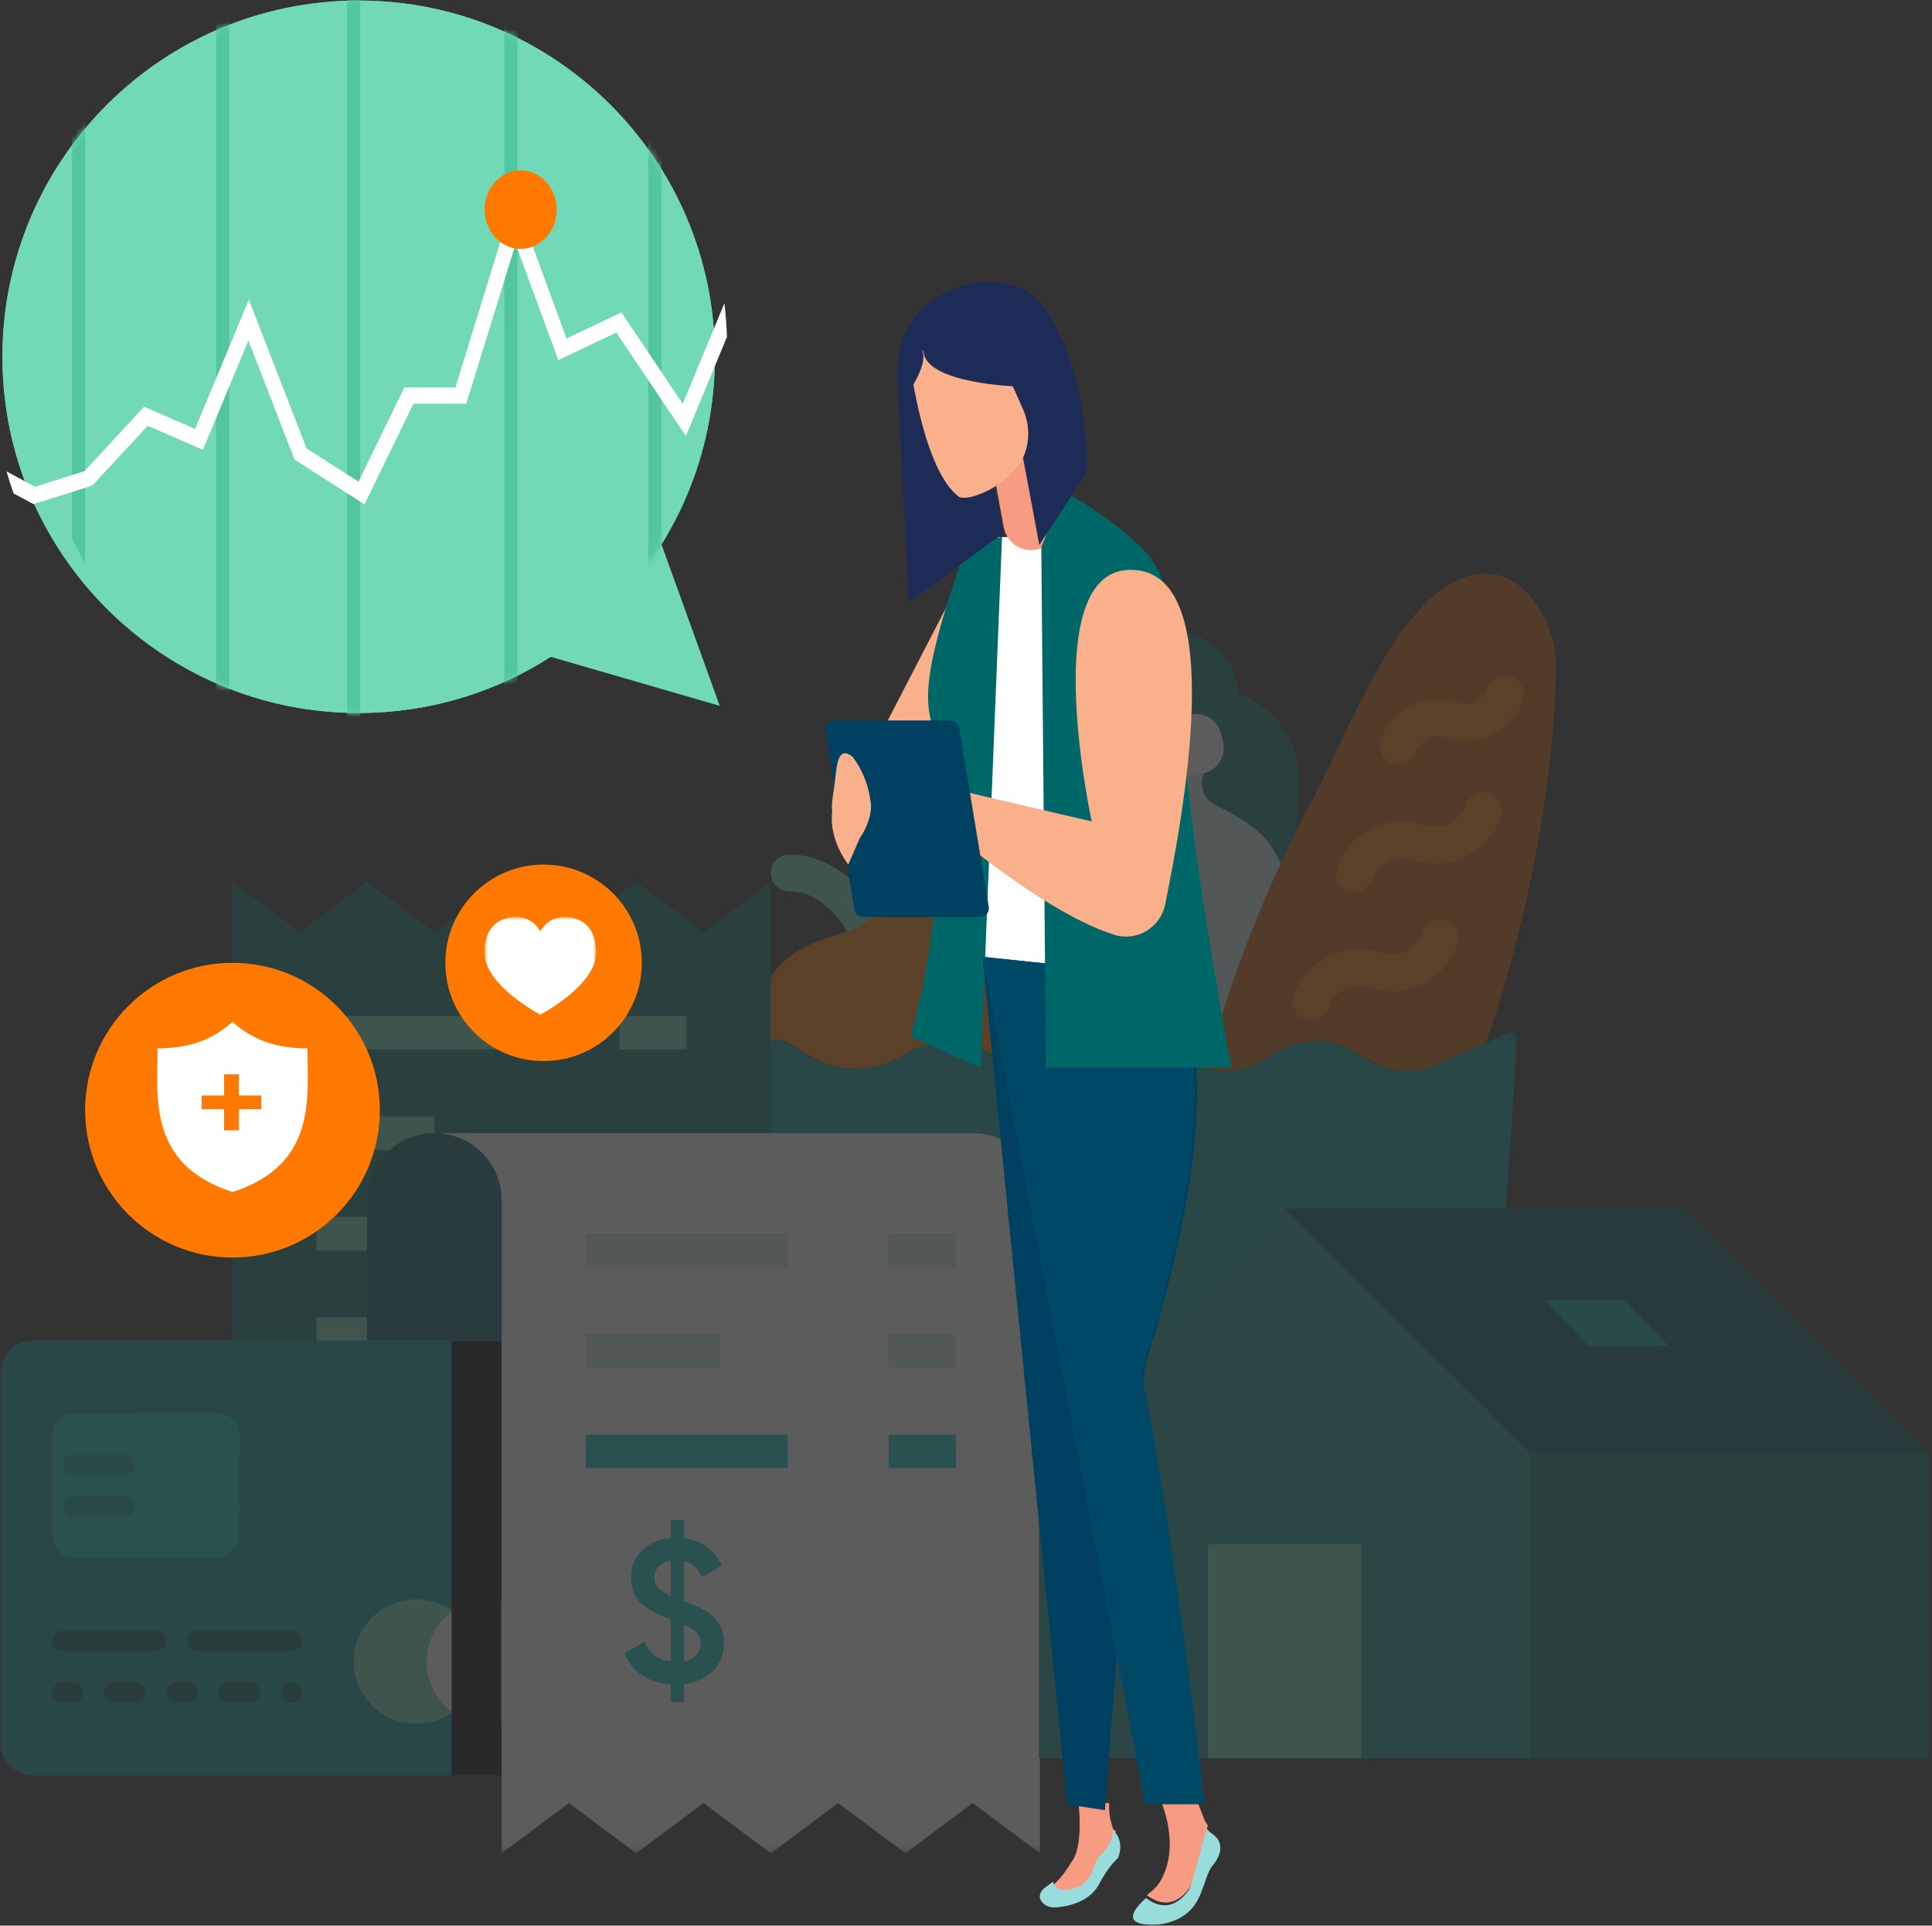 <?xml version="1.0" encoding="UTF-8"?>
<svg width="295px" height="294px" viewBox="0 0 295 294" version="1.1" xmlns="http://www.w3.org/2000/svg" xmlns:xlink="http://www.w3.org/1999/xlink">
    <rect x="0" y="0" width="295" height="294" fill="#333333" stroke="none"/>
    <!-- Generator: sketchtool 51.2 (57519) - http://www.bohemiancoding.com/sketch -->
    <title>D1ABA491-90AA-43CB-8675-8D4BE3022DA3</title>
    <desc>Created with sketchtool.</desc>
    <defs>
        <polygon id="path-1" points="0.232 0.324 115.265 0.324 115.265 83.785 0.232 83.785"></polygon>
        <polygon id="path-3" points="0 195.638 296.868 195.638 296.868 0.047 0 0.047"></polygon>
        <path d="M0.372,54.469 C0.372,84.505 24.724,108.854 54.763,108.854 C84.802,108.854 109.154,84.505 109.154,54.469 C109.154,24.434 84.802,0.086 54.763,0.086 C24.724,0.086 0.372,24.434 0.372,54.469" id="path-5"></path>
        <polygon id="path-7" points="0 0 17 0 17 15 0 15"></polygon>
    </defs>
    <g id="Symbols" stroke="none" stroke-width="1" fill="none" fill-rule="evenodd">
        <g id="comprehensive_img">
            <g id="Group">
                <g id="Group-30" opacity="0.2" transform="translate(0, 87)">
                    <g id="Group-75">
                        <path d="M131.627,56.317 C130.681,56.317 129.761,55.852 129.223,54.991 C127.508,52.203 124.281,48.977 120.576,49.103 C118.994,49.019 117.719,47.927 117.676,46.381 C117.637,44.838 118.843,43.554 120.411,43.498 C126.326,43.319 131.381,47.805 134.017,52.053 C134.826,53.364 134.414,55.089 133.096,55.908 C132.643,56.195 132.137,56.317 131.627,56.317" id="Fill-1" fill="#71D8B8"></path>
                        <g id="Group-9" transform="translate(116.471, 0.315)">
                            <path d="M72.713,18.734 C72.33,13.279 67.771,8.976 62.211,8.976 L62.154,8.976 C62.253,8.154 62.196,7.279 61.937,6.366 C61.181,3.808 58.914,1.842 56.253,1.527 C54.081,1.268 52.077,2.045 50.664,3.427 C49.332,2.224 47.589,1.471 45.652,1.471 C41.49,1.471 38.113,4.833 38.113,8.976 L38.113,9.014 C33.061,9.385 29.079,13.58 29.079,18.72 C29.079,19.5 29.188,20.249 29.367,20.987 C23.339,21.235 18.548,26.154 18.548,32.207 C18.548,34.258 19.097,36.171 20.06,37.826 C18.218,39.327 17.037,41.626 17.037,44.194 C17.037,46.531 18.039,48.637 19.62,50.138 C26.401,44.617 33.529,63.069 41.915,77.802 C44.703,82.694 74.801,77.488 77.202,80.521 C79.936,78.076 81.708,35.475 81.775,31.732 C81.898,25.731 78.07,20.606 72.713,18.734" id="Fill-3" fill="#00756F"></path>
                            <path d="M76.558,74.535 L78.562,73.345 C82.27,71.116 86.91,71.116 90.618,73.345 L92.622,74.535 C96.33,76.749 100.969,76.749 104.678,74.535 L110.348,72.033 C111.17,69.71 111.75,68.045 111.982,67.306 C117.268,50.373 120.674,32.55 121.138,14.784 C121.332,7.636 115.388,-3.518 105.515,1.555 C95.82,6.527 88.875,25.609 84,34.667 C77.065,47.556 71.574,61.551 67.676,75.833 C70.639,76.571 73.838,76.148 76.558,74.535" id="Fill-5" fill="#CE5D00"></path>
                            <path d="M3.445,71.666 L7.234,73.919 C11.575,76.515 17.009,76.515 21.35,73.919 L22.323,73.331 C26.032,71.116 30.671,71.116 34.379,73.331 L36.383,74.535 C38.566,75.833 41.051,76.354 43.497,76.119 C45.294,70.34 44.689,63.108 41.901,58.217 C32.527,41.734 24.728,45.097 17.216,52.245 C15.775,53.612 14.018,54.624 12.095,55.169 C3.856,57.507 -2.211,61.345 1.248,71.774 C1.852,71.337 2.703,71.214 3.445,71.666" id="Fill-7" fill="#FF7900"></path>
                        </g>
                        <g id="Group-18" transform="translate(160.147, 15.894)">
                            <path d="M40.021,52.861 C39.719,52.861 39.416,52.82 39.114,52.711 C37.645,52.218 36.864,50.633 37.357,49.17 C39.237,43.677 45.251,40.738 50.773,42.582 C53.353,43.457 56.168,42.078 57.047,39.507 C57.539,38.034 59.135,37.254 60.615,37.743 C62.084,38.251 62.868,39.836 62.372,41.298 C60.492,46.791 54.478,49.744 48.959,47.887 C46.379,47.012 43.564,48.39 42.685,50.962 C42.288,52.137 41.188,52.861 40.021,52.861" id="Fill-10" fill="#FF7900"></path>
                            <path d="M46.668,33.36 C46.379,33.36 46.063,33.318 45.761,33.223 C44.292,32.716 43.508,31.131 44.003,29.669 C44.924,27.003 46.819,24.844 49.343,23.601 C51.87,22.37 54.742,22.178 57.416,23.08 C60.014,23.955 62.811,22.576 63.69,19.991 C64.186,18.528 65.792,17.752 67.261,18.242 C68.731,18.749 69.514,20.334 69.019,21.796 C67.138,27.289 61.124,30.242 55.606,28.385 C54.355,27.961 53.009,28.042 51.828,28.629 C50.65,29.203 49.757,30.214 49.332,31.46 C48.931,32.635 47.849,33.36 46.668,33.36" id="Fill-12" fill="#FF7900"></path>
                            <path d="M53.325,13.854 C53.023,13.854 52.72,13.816 52.418,13.718 C50.949,13.214 50.154,11.629 50.661,10.167 C52.295,5.342 57.581,2.756 62.429,4.383 C63.363,4.698 64.351,4.632 65.216,4.208 C66.095,3.781 66.755,3.033 67.068,2.116 C67.564,0.653 69.156,-0.141 70.639,0.367 C72.108,0.86 72.892,2.445 72.397,3.921 C71.588,6.255 69.926,8.144 67.715,9.222 C65.49,10.317 62.963,10.481 60.615,9.687 C58.706,9.044 56.636,10.055 55.989,11.969 C55.592,13.13 54.492,13.854 53.325,13.854" id="Fill-14" fill="#FF7900"></path>
                            <path d="M5.655,24.147 C2.991,27.66 -1.195,31.827 0.411,39.181 L4.763,58.956 L6.766,57.767 C10.474,55.538 15.114,55.538 18.822,57.767 L20.826,58.956 C22.46,59.925 24,60.254 24,60.254 C26.924,49.551 30.738,39.003 35.395,28.958 C33.212,23.546 28.569,21.726 25.192,19.868 C25.166,19.868 25.153,19.855 25.138,19.84 C22.995,18.626 22.872,15.716 24.478,13.868 C25.11,13.13 25.399,12.133 25.177,11.122 L24.836,9.579 C24.464,7.882 22.762,6.79 21.047,7.158 L3.964,10.877 C2.25,11.244 1.163,12.941 1.536,14.648 L1.88,16.191 C2.099,17.216 2.812,18.011 3.719,18.406 C5.807,19.295 7.068,21.604 6.011,23.601 C5.902,23.777 5.793,23.969 5.655,24.147" id="Fill-16" fill="#CDEAE6"></path>
                        </g>
                        <g id="Group-24" transform="translate(116.471, 21.69)">
                            <path d="M67.262,9.398 L47.916,13.607 C45.775,14.072 43.648,12.718 43.181,10.587 L42.907,9.331 C42.439,7.197 43.799,5.08 45.94,4.615 L65.286,0.406 C67.413,-0.059 69.543,1.309 70.01,3.425 L70.299,4.696 C70.762,6.815 69.392,8.932 67.262,9.398" id="Fill-19" fill="#FFFFFF"></path>
                            <g id="Group-23" transform="translate(0, 48.547)">
                                <mask id="mask-2" fill="white">
                                    <use xlink:href="#path-1"></use>
                                </mask>
                                <g id="Clip-22"></g>
                                <path d="M115.265,1.25 L110.347,71.304 C109.993,78.302 104.182,83.785 97.152,83.785 L18.218,83.785 C11.188,83.785 5.382,78.302 5.023,71.304 L0.232,3.545 C0.151,1.96 1.895,0.921 3.265,1.743 L7.044,3.996 C11.395,6.592 16.819,6.592 21.156,3.996 L22.13,3.409 C25.852,1.194 30.478,1.194 34.186,3.409 L36.189,4.612 C39.912,6.827 44.538,6.827 48.246,4.612 L50.249,3.409 C53.972,1.194 58.597,1.194 62.305,3.409 L64.309,4.612 C68.031,6.827 72.657,6.827 76.365,4.612 L78.369,3.409 C82.091,1.194 86.717,1.194 90.425,3.409 L92.428,4.612 C96.15,6.827 100.776,6.827 104.485,4.612 L114.013,0.403 C114.618,0.13 115.289,0.595 115.265,1.25" id="Fill-21" fill="#009792" mask="url(#mask-2)"></path>
                            </g>
                        </g>
                        <g id="Group-74" transform="translate(0, 0.315)">
                            <path d="M150.453,117.831 L130.762,117.831 C129.213,117.831 127.947,116.575 127.947,115.029 C127.947,113.486 129.213,112.226 130.762,112.226 L150.453,112.226 C152.003,112.226 153.251,113.486 153.251,115.029 C153.251,116.575 152.003,117.831 150.453,117.831" id="Fill-25" fill="#E0B877"></path>
                            <path d="M156.066,129.024 L130.762,129.024 C129.213,129.024 127.947,127.768 127.947,126.221 C127.947,124.678 129.213,123.422 130.762,123.422 L156.066,123.422 C157.62,123.422 158.882,124.678 158.882,126.221 C158.882,127.768 157.62,129.024 156.066,129.024" id="Fill-27" fill="#E0B877"></path>
                            <path d="M161.697,140.216 L130.762,140.216 C129.212,140.216 127.947,138.974 127.947,137.417 C127.947,135.87 129.212,134.628 130.762,134.628 L161.697,134.628 C163.247,134.628 164.513,135.87 164.513,137.417 C164.513,138.974 163.247,140.216 161.697,140.216" id="Fill-29" fill="#E0B877"></path>
                            <path d="M178.572,140.216 L172.941,140.216 C171.391,140.216 170.126,138.974 170.126,137.417 C170.126,135.87 171.391,134.628 172.941,134.628 L178.572,134.628 C180.123,134.628 181.37,135.87 181.37,137.417 C181.37,138.974 180.123,140.216 178.572,140.216" id="Fill-31" fill="#E0B877"></path>
                            <mask id="mask-4" fill="white">
                                <use xlink:href="#path-3"></use>
                            </mask>
                            <g id="Clip-34"></g>
                            <polygon id="Fill-33" fill="#009792" mask="url(#mask-4)" points="130.786 166.825 139.869 166.825 139.869 119.455 130.786 119.455"></polygon>
                            <path d="M45.775,157.284 C40.101,157.284 35.501,152.705 35.501,147.057 L35.501,47.339 L45.775,55.009 L56.05,47.339 L66.325,55.009 L76.6,47.339 L86.875,55.009 L97.15,47.339 L107.425,55.009 L117.7,47.339 L117.7,157.284 L45.775,157.284 Z" id="Fill-35" fill="#00756F" mask="url(#mask-4)"></path>
                            <polygon id="Fill-36" fill="#71D8B8" mask="url(#mask-4)" points="48.344 118.931 56.05 118.931 56.05 113.818 48.344 113.818"></polygon>
                            <polygon id="Fill-37" fill="#E3E2E1" mask="url(#mask-4)" points="48.344 134.272 56.05 134.272 56.05 129.159 48.344 129.159"></polygon>
                            <polygon id="Fill-38" fill="#71D8B8" mask="url(#mask-4)" points="48.344 88.249 66.325 88.249 66.325 83.135 48.344 83.135"></polygon>
                            <polygon id="Fill-39" fill="#71D8B8" mask="url(#mask-4)" points="48.344 103.59 56.05 103.59 56.05 98.476 48.344 98.476"></polygon>
                            <polygon id="Fill-40" fill="#71D8B8" mask="url(#mask-4)" points="48.344 72.907 79.169 72.907 79.169 67.794 48.344 67.794"></polygon>
                            <polygon id="Fill-41" fill="#71D8B8" mask="url(#mask-4)" points="94.581 72.907 104.856 72.907 104.856 67.794 94.581 67.794"></polygon>
                            <path d="M66.325,85.692 C60.651,85.692 56.051,90.272 56.051,95.919 L56.051,147.057 C56.051,152.705 51.45,157.284 45.775,157.284 L158.799,157.284 L158.799,95.919 C158.799,90.272 154.199,85.692 148.525,85.692 L66.325,85.692" id="Fill-42" fill="#005960" mask="url(#mask-4)"></path>
                            <path d="M87.033,183.762 L5.111,183.762 C2.288,183.762 0,181.483 0,178.672 L0,122.432 C0,119.621 2.288,117.344 5.111,117.344 L87.033,117.344 C89.848,117.344 92.136,119.621 92.136,122.432 L92.136,178.672 C92.136,181.483 89.848,183.762 87.033,183.762" id="Fill-43" fill="#009792" mask="url(#mask-4)"></path>
                            <path d="M23.829,161.616 L9.534,161.616 C8.656,161.616 7.943,162.328 7.943,163.199 C7.943,164.073 8.656,164.783 9.534,164.783 L23.829,164.783 C24.705,164.783 25.42,164.073 25.42,163.199 C25.42,162.328 24.705,161.616 23.829,161.616" id="Fill-44" fill="#006661" mask="url(#mask-4)"></path>
                            <path d="M46.068,163.199 C46.068,162.328 45.363,161.616 44.477,161.616 L30.182,161.616 C29.306,161.616 28.591,162.328 28.591,163.199 C28.591,164.073 29.306,164.783 30.182,164.783 L44.477,164.783 C45.363,164.783 46.068,164.073 46.068,163.199" id="Fill-45" fill="#006661" mask="url(#mask-4)"></path>
                            <path d="M11.124,169.523 L9.534,169.523 C8.656,169.523 7.943,170.234 7.943,171.106 C7.943,171.98 8.656,172.689 9.534,172.689 L11.124,172.689 C12,172.689 12.705,171.98 12.705,171.106 C12.705,170.234 12,169.523 11.124,169.523" id="Fill-46" fill="#006661" mask="url(#mask-4)"></path>
                            <path d="M20.648,169.523 L17.477,169.523 C16.599,169.523 15.886,170.234 15.886,171.106 C15.886,171.98 16.599,172.689 17.477,172.689 L20.648,172.689 C21.534,172.689 22.238,171.98 22.238,171.106 C22.238,170.234 21.534,169.523 20.648,169.523" id="Fill-47" fill="#006661" mask="url(#mask-4)"></path>
                            <path d="M28.591,169.523 L27.011,169.523 C26.125,169.523 25.42,170.234 25.42,171.106 C25.42,171.98 26.125,172.689 27.011,172.689 L28.591,172.689 C29.477,172.689 30.182,171.98 30.182,171.106 C30.182,170.234 29.477,169.523 28.591,169.523" id="Fill-48" fill="#006661" mask="url(#mask-4)"></path>
                            <path d="M38.125,169.523 L34.954,169.523 C34.068,169.523 33.363,170.234 33.363,171.106 C33.363,171.98 34.068,172.689 34.954,172.689 L38.125,172.689 C39.003,172.689 39.715,171.98 39.715,171.106 C39.715,170.234 39.003,169.523 38.125,169.523" id="Fill-49" fill="#006661" mask="url(#mask-4)"></path>
                            <path d="M43.353,169.987 C43.068,170.288 42.897,170.697 42.897,171.106 C42.897,171.515 43.068,171.932 43.353,172.235 C43.655,172.511 44.066,172.689 44.477,172.689 C44.896,172.689 45.308,172.511 45.611,172.235 C45.897,171.932 46.068,171.515 46.068,171.106 C46.068,170.697 45.897,170.288 45.611,169.987 C45.006,169.4 43.92,169.4 43.353,169.987" id="Fill-50" fill="#006661" mask="url(#mask-4)"></path>
                            <path d="M73.079,166.366 C73.079,171.608 68.811,175.856 63.545,175.856 C58.279,175.856 54.011,171.608 54.011,166.366 C54.011,161.122 58.279,156.876 63.545,156.876 C68.811,156.876 73.079,161.122 73.079,166.366" id="Fill-51" fill="#71D8B8" mask="url(#mask-4)"></path>
                            <path d="M84.193,166.366 C84.193,171.608 79.927,175.856 74.669,175.856 C69.401,175.856 65.136,171.608 65.136,166.366 C65.136,161.122 69.401,156.876 74.669,156.876 C79.927,156.876 84.193,161.122 84.193,166.366" id="Fill-52" fill="#FFFFFF" mask="url(#mask-4)"></path>
                            <path d="M32.96,148.97 L11.527,148.97 C10.426,148.97 9.534,148.082 9.534,146.985 L9.534,131.975 C9.534,130.88 10.426,129.99 11.527,129.99 L32.96,129.99 C34.06,129.99 34.954,130.88 34.954,131.975 L34.954,146.985 C34.954,148.082 34.06,148.97 32.96,148.97" id="Fill-53" fill="#00C9C3" mask="url(#mask-4)"></path>
                            <path d="M11.527,131.573 C11.301,131.573 11.124,131.759 11.124,131.974 L11.124,146.985 C11.124,147.209 11.301,147.386 11.527,147.386 L32.96,147.386 C33.176,147.386 33.363,147.209 33.363,146.985 L33.363,131.974 C33.363,131.759 33.176,131.573 32.96,131.573 L11.527,131.573 Z M32.96,150.553 L11.527,150.553 C9.55,150.553 7.943,148.954 7.943,146.985 L7.943,131.974 C7.943,130.014 9.55,128.417 11.527,128.417 L32.96,128.417 C34.93,128.417 36.534,130.014 36.534,131.974 L36.534,146.985 C36.534,148.954 34.93,150.553 32.96,150.553 Z" id="Fill-54" fill="#00C9C3" mask="url(#mask-4)"></path>
                            <path d="M34.954,131.975 C34.954,130.88 34.06,129.99 32.96,129.99 L21.059,129.99 C19.951,129.99 19.067,130.88 19.067,131.975 L19.067,146.985 C19.067,148.082 19.951,148.97 21.059,148.97 L23.426,148.97 C24.528,148.97 25.42,148.082 25.42,146.985 L25.42,138.306 C25.42,137.211 26.312,136.323 27.414,136.323 L32.96,136.323 C34.06,136.323 34.954,135.434 34.954,134.339 L34.954,131.975 Z" id="Fill-55" fill="#00C9C3" mask="url(#mask-4)"></path>
                            <path d="M21.059,131.573 C20.835,131.573 20.648,131.759 20.648,131.974 L20.648,146.985 C20.648,147.209 20.835,147.386 21.059,147.386 L23.426,147.386 C23.651,147.386 23.829,147.209 23.829,146.985 L23.829,138.306 C23.829,136.337 25.436,134.74 27.414,134.74 L32.96,134.74 C33.177,134.74 33.363,134.554 33.363,134.339 L33.363,131.974 C33.363,131.759 33.177,131.573 32.96,131.573 L21.059,131.573 Z M23.426,150.553 L21.059,150.553 C19.081,150.553 17.477,148.954 17.477,146.985 L17.477,131.974 C17.477,130.014 19.081,128.417 21.059,128.417 L32.96,128.417 C34.93,128.417 36.534,130.014 36.534,131.974 L36.534,134.339 C36.534,136.3 34.93,137.897 32.96,137.897 L27.414,137.897 C27.187,137.897 27.011,138.083 27.011,138.306 L27.011,146.985 C27.011,148.954 25.396,150.553 23.426,150.553 Z" id="Fill-56" fill="#00C9C3" mask="url(#mask-4)"></path>
                            <path d="M34.954,144.23 L25.42,144.23 C24.542,144.23 23.83,143.518 23.83,142.647 C23.83,141.773 24.542,141.064 25.42,141.064 L34.954,141.064 C35.829,141.064 36.534,141.773 36.534,142.647 C36.534,143.518 35.829,144.23 34.954,144.23" id="Fill-57" fill="#00C9C3" mask="url(#mask-4)"></path>
                            <path d="M19.274,137.897 L10.986,137.897 C10.223,137.897 9.603,137.195 9.603,136.323 C9.603,135.45 10.223,134.74 10.986,134.74 L19.274,134.74 C20.035,134.74 20.648,135.45 20.648,136.323 C20.648,137.195 20.035,137.897 19.274,137.897" id="Fill-58" fill="#00A7A7" mask="url(#mask-4)"></path>
                            <path d="M19.274,144.23 L10.986,144.23 C10.223,144.23 9.603,143.518 9.603,142.647 C9.603,141.773 10.223,141.064 10.986,141.064 L19.274,141.064 C20.035,141.064 20.648,141.773 20.648,142.647 C20.648,143.518 20.035,144.23 19.274,144.23" id="Fill-59" fill="#00A7A7" mask="url(#mask-4)"></path>
                            <path d="M148.525,85.692 L66.325,85.692 C71.999,85.692 76.6,90.272 76.6,95.919 L76.6,195.638 L86.875,187.967 L97.15,195.638 L107.425,187.967 L117.7,195.638 L127.975,187.967 L138.25,195.638 L148.525,187.967 L158.799,195.638 L158.799,95.919 C158.799,90.272 154.199,85.692 148.525,85.692" id="Fill-60" fill="#FFFFFF" mask="url(#mask-4)"></path>
                            <polygon id="Fill-61" fill="#00C9C3" mask="url(#mask-4)" points="89.444 136.829 120.268 136.829 120.268 131.716 89.444 131.716"></polygon>
                            <polygon id="Fill-62" fill="#00C9C3" mask="url(#mask-4)" points="135.681 136.829 145.955 136.829 145.955 131.716 135.681 131.716"></polygon>
                            <polygon id="Fill-63" fill="#CDEAE6" mask="url(#mask-4)" points="89.444 106.147 120.268 106.147 120.268 101.033 89.444 101.033"></polygon>
                            <polygon id="Fill-64" fill="#CDEAE6" mask="url(#mask-4)" points="135.681 106.147 145.955 106.147 145.955 101.033 135.681 101.033"></polygon>
                            <polygon id="Fill-65" fill="#CDEAE6" mask="url(#mask-4)" points="89.444 121.488 109.993 121.488 109.993 116.374 89.444 116.374"></polygon>
                            <polygon id="Fill-66" fill="#CDEAE6" mask="url(#mask-4)" points="135.681 121.488 145.955 121.488 145.955 116.374 135.681 116.374"></polygon>
                            <polygon id="Fill-67" fill="#000000" mask="url(#mask-4)" points="68.964 183.762 76.53 183.762 76.53 117.433 68.964 117.433"></polygon>
                            <polygon id="Fill-68" fill="#118C8C" mask="url(#mask-4)" points="233.613 181.133 158.645 181.133 158.645 134.493 196.129 97.182 233.613 134.493"></polygon>
                            <polygon id="Fill-69" fill="#00756F" mask="url(#mask-4)" points="233.613 181.133 294.525 181.133 294.525 134.493 233.613 134.493"></polygon>
                            <polygon id="Fill-70" fill="#005960" mask="url(#mask-4)" points="260.555 100.68 260.555 100.68 257.041 97.182 196.129 97.182 230.099 130.996 233.614 134.493 294.525 134.493"></polygon>
                            <polygon id="Fill-71" fill="#71D8B8" mask="url(#mask-4)" points="184.415 181.133 207.843 181.133 207.843 148.485 184.415 148.485"></polygon>
                            <polygon id="Fill-72" fill="#00A7A7" mask="url(#mask-4)" points="242.577 118.17 235.83 111.174 248.035 111.174 254.771 118.17"></polygon>
                            <path d="M104.427,166.317 C105.253,166.153 105.884,165.824 106.318,165.329 C106.752,164.836 106.969,164.25 106.969,163.571 C106.969,162.892 106.762,162.342 106.349,161.92 C105.936,161.499 105.295,161.092 104.427,160.701 L104.427,166.317 Z M99.932,153.542 C99.932,154.18 100.123,154.704 100.506,155.116 C100.888,155.528 101.523,155.939 102.412,156.35 L102.412,150.981 C101.647,151.105 101.043,151.393 100.598,151.845 C100.154,152.298 99.932,152.863 99.932,153.542 Z M110.534,163.54 C110.534,165.288 109.971,166.713 108.845,167.814 C107.718,168.914 106.245,169.577 104.427,169.804 L104.427,172.55 L102.412,172.55 L102.412,169.835 C100.697,169.732 99.229,169.269 98.01,168.446 C96.79,167.623 95.912,166.502 95.375,165.083 L98.444,163.324 C99.167,165.134 100.49,166.143 102.412,166.348 L102.412,159.929 C101.482,159.58 100.728,159.266 100.149,158.988 C99.57,158.711 98.956,158.325 98.305,157.831 C97.654,157.338 97.168,156.736 96.848,156.026 C96.527,155.317 96.367,154.489 96.367,153.542 C96.367,151.814 96.945,150.415 98.103,149.345 C99.26,148.276 100.697,147.659 102.412,147.494 L102.412,144.779 L104.427,144.779 L104.427,147.525 C107.196,147.895 109.118,149.305 110.193,151.753 L107.186,153.48 C106.649,152.143 105.729,151.331 104.427,151.043 L104.427,157.153 C105.088,157.4 105.589,157.595 105.93,157.739 C106.272,157.883 106.726,158.099 107.295,158.387 C107.862,158.675 108.302,158.963 108.612,159.251 C108.922,159.539 109.247,159.889 109.589,160.3 C109.929,160.712 110.172,161.19 110.317,161.735 C110.461,162.28 110.534,162.882 110.534,163.54 Z" id="Fill-73" fill="#00C9C3" mask="url(#mask-4)"></path>
                        </g>
                    </g>
                </g>
                <g id="Group-45">
                    <g id="Group-37">
                        <g id="Group-36" transform="translate(126, 43)">
                            <g id="Group-35" transform="translate(32, 228)">
                                <g id="Group-34" transform="translate(21.053, 13.126) rotate(-44) translate(-21.053, -13.126) translate(10.553, 5.126)">
                                    <path d="M9.495,12.743 C9.928,12.659 10.342,12.496 10.721,12.268 L18.15,7.812 C18.188,7.414 18.286,7.021 18.443,6.648 L20.227,2.424 L15.635,0 C15.635,0 13.114,7.259 6.936,8.932 C6.304,9.104 5.645,9.149 4.993,9.089 C4.723,9.064 4.397,9.04 4.045,9.025 C4.675,13.172 7.984,13.034 9.495,12.743" id="Fill-29-Copy" fill="#F79C82"></path>
                                    <path d="M2.028,13.319 C2.028,13.319 4.167,15.282 7.085,15.282 C10.002,15.282 12.531,12.926 14.476,12.729 C16.192,12.556 18.212,11.618 17.726,9.24 C17.645,8.844 17.624,8.441 17.662,8.043 L10.277,12.45 C9.9,12.675 9.488,12.836 9.058,12.919 C7.555,13.206 4.265,13.343 3.64,9.243 C1.269,9.149 -2.288,9.523 2.028,13.319" id="Fill-30-Copy" fill="#99DCDC"></path>
                                </g>
                                <g id="Group-33" transform="translate(7.16, 12.395) rotate(-1) translate(-7.16, -12.395) translate(0.66, 3.895)">
                                    <path d="M5.079,14.142 C8.739,13.201 8.19,10.189 9.837,8.682 C11.103,7.524 11.718,6.253 11.769,4.787 C11.654,4.671 11.53,4.557 11.392,4.446 C11.392,4.446 10.66,2.563 10.843,0.492 L6.118,0 C6.118,0 7,7.082 4.804,9.529 C4.804,9.529 3.743,11.438 1.962,12.935 C2.268,13.807 3.061,14.661 5.079,14.142" id="Fill-31" fill="#F79C82"></path>
                                    <path d="M2.125,16.25 C3.689,16.25 7.511,15.712 9.075,12.84 C10.639,9.968 12.029,8.892 12.029,8.892 C12.029,8.892 13.271,6.482 11.344,4.55 C11.296,5.948 10.712,7.159 9.509,8.264 C7.946,9.699 8.467,12.571 4.992,13.468 C3.076,13.963 2.323,13.148 2.032,12.318 C1.736,12.567 1.419,12.806 1.082,13.02 C-1.177,14.455 0.561,16.25 2.125,16.25" id="Fill-32" fill="#99DCDC"></path>
                                </g>
                            </g>
                            <polygon id="Fill-1" fill="#139296" transform="translate(35.5, 60) scale(-1, 1) translate(-35.5, -60) " points="33 61 38 61 38 59 33 59"></polygon>
                            <polygon id="Fill-2" fill="#139296" transform="translate(35.5, 65) scale(-1, 1) translate(-35.5, -65) " points="33 66 38 66 38 64 33 64"></polygon>
                            <polygon id="Fill-3" fill="#139296" transform="translate(35.5, 69) scale(-1, 1) translate(-35.5, -69) " points="33 70 38 70 38 68 33 68"></polygon>
                            <polygon id="Fill-4" fill="#139296" transform="translate(42.5, 61) scale(-1, 1) translate(-42.5, -61) " points="42 63 42.977 63 42.977 59 42 59"></polygon>
                            <polygon id="Fill-5" fill="#139296" transform="translate(41.5, 61) scale(-1, 1) translate(-41.5, -61) " points="41 63 41.977 63 41.977 59 41 59"></polygon>
                            <polygon id="Fill-6" fill="#139296" transform="translate(42.5, 66) scale(-1, 1) translate(-42.5, -66) " points="42 68 42.977 68 42.977 64 42 64"></polygon>
                            <polygon id="Fill-7" fill="#139296" transform="translate(41.5, 66) scale(-1, 1) translate(-41.5, -66) " points="41 68 41.977 68 41.977 64 41 64"></polygon>
                            <polygon id="Fill-8" fill="#139296" transform="translate(42.5, 70) scale(-1, 1) translate(-42.5, -70) " points="42 72 42.977 72 42.977 68 42 68"></polygon>
                            <polygon id="Fill-9" fill="#139296" transform="translate(41.5, 70) scale(-1, 1) translate(-41.5, -70) " points="41 72 41.977 72 41.977 68 41 68"></polygon>
                            <polygon id="Fill-10" fill="#139296" transform="translate(31.5, 61) scale(-1, 1) translate(-31.5, -61) " points="31 63 31.977 63 31.977 59 31 59"></polygon>
                            <polygon id="Fill-11" fill="#139296" transform="translate(29.5, 61) scale(-1, 1) translate(-29.5, -61) " points="29 63 29.977 63 29.977 59 29 59"></polygon>
                            <polygon id="Fill-12" fill="#139296" transform="translate(31.5, 66) scale(-1, 1) translate(-31.5, -66) " points="31 68 31.977 68 31.977 64 31 64"></polygon>
                            <polygon id="Fill-13" fill="#139296" transform="translate(29.5, 66) scale(-1, 1) translate(-29.5, -66) " points="29 68 29.977 68 29.977 64 29 64"></polygon>
                            <polygon id="Fill-14" fill="#139296" transform="translate(31.5, 70) scale(-1, 1) translate(-31.5, -70) " points="31 72 31.977 72 31.977 68 31 68"></polygon>
                            <polygon id="Fill-15" fill="#139296" transform="translate(29.5, 70) scale(-1, 1) translate(-29.5, -70) " points="29 72 29.977 72 29.977 68 29 68"></polygon>
                            <polygon id="Fill-16" fill="#139296" transform="translate(25.5, 60) scale(-1, 1) translate(-25.5, -60) " points="24 61 27 61 27 59 24 59"></polygon>
                            <polygon id="Fill-17" fill="#139296" transform="translate(20.5, 60) scale(-1, 1) translate(-20.5, -60) " points="18 61 23 61 23 59 18 59"></polygon>
                            <polygon id="Fill-18" fill="#139296" transform="translate(25.5, 66) scale(-1, 1) translate(-25.5, -66) " points="24 67 27 67 27 65 24 65"></polygon>
                            <polygon id="Fill-19" fill="#139296" transform="translate(20.5, 66) scale(-1, 1) translate(-20.5, -66) " points="18 67 23 67 23 65 18 65"></polygon>
                            <polygon id="Fill-20" fill="#139296" transform="translate(25.5, 70) scale(-1, 1) translate(-25.5, -70) " points="24 71 27 71 27 69 24 69"></polygon>
                            <polygon id="Fill-21" fill="#139296" transform="translate(20.5, 70) scale(-1, 1) translate(-20.5, -70) " points="18 71 23 71 23 69 18 69"></polygon>
                            <polygon id="Fill-22" fill="#139296" transform="translate(46.5, 60) scale(-1, 1) translate(-46.5, -60) " points="45 61 48 61 48 59 45 59"></polygon>
                            <polygon id="Fill-23" fill="#139296" transform="translate(51.5, 60) scale(-1, 1) translate(-51.5, -60) " points="49 61 54 61 54 59 49 59"></polygon>
                            <polygon id="Fill-24" fill="#139296" transform="translate(46.5, 66) scale(-1, 1) translate(-46.5, -66) " points="45 67 48 67 48 65 45 65"></polygon>
                            <polygon id="Fill-25" fill="#139296" transform="translate(51.5, 66) scale(-1, 1) translate(-51.5, -66) " points="49 67 54 67 54 65 49 65"></polygon>
                            <polygon id="Fill-26" fill="#139296" transform="translate(46.5, 70) scale(-1, 1) translate(-46.5, -70) " points="45 71 48 71 48 69 45 69"></polygon>
                            <polygon id="Fill-27" fill="#139296" transform="translate(51.5, 70) scale(-1, 1) translate(-51.5, -70) " points="49 71 54 71 54 69 49 69"></polygon>
                            <polygon id="Fill-117" fill="#FAB08A" transform="translate(14.5, 59) scale(-1, 1) translate(-14.5, -59) " points="9.976 48.687 21 70 8.853 69.399 8 48"></polygon>
                            <polygon id="Fill-119" fill="#FFFFFF" transform="translate(31.5, 72.5) scale(-1, 1) translate(-31.5, -72.5) " points="26.004 39.014 36.606 39 41 106 22 106"></polygon>
                            <path d="M13,39 L16.246,120 L27,115.248 C27,115.248 22.154,100.042 22.614,78.919 C20.97,63.644 29.367,71.69 19.079,42.279 C15.248,38.986 13,39 13,39" id="Fill-121" fill="#006769" transform="translate(20, 79.5) scale(-1, 1) translate(-20, -79.5) "></path>
                            <path d="M38,30.59 L36.745,37.448 C36.192,40.466 32.898,41.961 30.396,40.331 L26,37.463 L33.85,19 L38,30.59 Z" id="Fill-123" fill="#F79C82" transform="translate(32, 30) scale(-1, 1) translate(-32, -30) "></path>
                            <g id="Group-127" transform="translate(41, 169) scale(-1, 1) rotate(-6) translate(-41, -169) translate(17, 105)">
                                <path d="M18.882,0.219 C18.882,0.219 6.547,10.22 16.51,59.371 C17.146,82.271 15.561,127.845 15.561,127.845 L21.397,127.568 L47.788,0.219 L18.882,0.219 Z" id="Fill-125" fill="#004060"></path>
                                <path d="M18.882,0.219 C18.882,0.219 7.063,11.609 17.026,60.76 C8.961,86.374 0.553,125.358 0.553,125.358 L9.535,126.31 L47.788,0.219 L18.882,0.219 Z" id="Fill-125-Copy" fill="#004966"></path>
                            </g>
                            <path d="M58.539,32 C58.539,32 47.984,37.87 44.704,43.11 C41.577,48.104 40.495,59.474 40.195,69.594 C39.782,83.49 33,120 33,120 L61.295,120 L62,40.522 L58.539,32 Z" id="Fill-128" fill="#006769" transform="translate(47.5, 76) scale(-1, 1) translate(-47.5, -76) "></path>
                            <path d="M35.428,9.982 C29.119,8.395 23.05,14.818 23.05,14.818 L18.304,40.208 L11.005,29.034 C11.005,29.034 10.588,13.852 17.644,3.799 C22.696,-2.29 32.395,-0.542 37.298,5.379 C39.682,8.259 40.18,12.235 39.949,15.893 C39.639,20.805 38.237,49 38.237,49 L23.783,38.367 C23.783,38.367 24.13,35.499 25.514,30.285 C27.894,21.313 39.665,11.049 35.428,9.982" id="Fill-130" fill="#1C2C57" transform="translate(25.5, 24.5) scale(-1, 1) translate(-25.5, -24.5) "></path>
                            <path d="M20.463,32.475 C21.634,32.915 22.782,33.161 23.544,32.882 C29.021,28.84 31,12.693 31,12.693 L26.662,8 L18.024,9.933 L13.767,19.55 C12.631,22.116 12.763,25.082 14.121,27.535 C15.734,29.76 17.915,31.519 20.463,32.475" id="Fill-132" fill="#FAB08A" transform="translate(22, 20.5) scale(-1, 1) translate(-22, -20.5) "></path>
                            <path d="M29.994,10.703 C29.53,15.599 15.719,16 15.719,16 L15,9.372 L23.052,5 L29.424,8.783 C29.424,8.783 30.067,9.885 29.994,10.703" id="Fill-134" fill="#1C2C57" transform="translate(22.5, 10.5) scale(-1, 1) translate(-22.5, -10.5) "></path>
                            <path d="M12.084,10.832 C11.552,12.716 13.724,16 13.724,16 L15,13.975 L14.965,12.221 L13.705,10.853 C13.705,10.853 12.617,8.947 12.084,10.832" id="Fill-136" fill="#1C2C57" transform="translate(13.5, 13) scale(-1, 1) translate(-13.5, -13) "></path>
                            <path d="M23.347,44.061 C9.75,45.648 16.173,80.705 19.094,95.101 C19.812,98.642 23.437,100.805 26.886,99.718 C38.716,95.988 56,80.501 56,80.501 L53.26,77.055 L30.3,82.411 C30.3,82.411 39.11,42.222 23.347,44.061" id="Fill-138" fill="#FAB08A" transform="translate(35.5, 72) scale(-1, 1) translate(-35.5, -72) "></path>
                            <path d="M4.537,68.096 L0.017,95.487 C-0.114,96.28 0.512,97 1.333,97 L19.227,97 C19.883,97 20.441,96.533 20.543,95.9 L24.983,68.509 C25.112,67.716 24.486,67 23.667,67 L5.852,67 C5.199,67 4.641,67.464 4.537,68.096" id="Fill-140" fill="#004060" transform="translate(12.5, 82) scale(-1, 1) translate(-12.5, -82) "></path>
                            <path d="M6.931,80.853 C7.036,79.877 6.947,79.265 6.639,77.245 C6.238,74.618 6.343,70.503 3.802,72.554 C1.4,75.734 1.121,79.116 1.121,79.116 C0.632,80.982 1.715,83.575 2.725,84.981 L4.473,89 C4.473,89 7.488,85.295 6.931,80.853" id="Fill-142" fill="#FAB08A" transform="translate(4, 80.5) scale(-1, 1) translate(-4, -80.5) "></path>
                        </g>
                        <g id="Group-43">
                            <g id="Group-39" transform="translate(55, 54.5) scale(-1, 1) translate(-55, -54.5) " fill="#71D8B8">
                                <path d="M0.846,54.469 C0.846,84.505 25.198,108.854 55.237,108.854 C85.276,108.854 109.628,84.505 109.628,54.469 C109.628,24.434 85.276,0.086 55.237,0.086 C25.198,0.086 0.846,24.434 0.846,54.469" id="Fill-29"></path>
                                <polygon id="Fill-31" points="60.851 90.152 0.101 107.767 20.537 51.148"></polygon>
                            </g>
                            <g id="Group-42">
                                <g id="Group-40">
                                    <mask id="mask-6" fill="white">
                                        <use xlink:href="#path-5"></use>
                                    </mask>
                                    <use id="Mask" fill="#71D8B8" xlink:href="#path-5"></use>
                                    <g mask="url(#mask-6)" fill="#53C5A1">
                                        <g transform="translate(11, -41)">
                                            <path d="M68,9 L68,160.926 C67.34,161.298 66.671,161.655 66,162 L66,9 L68,9 Z" id="Fill-4"></path>
                                            <path d="M2,36 L2,127 C1.306,125.76 0.637,124.496 0,123.211 L0,39.789 C0.637,38.504 1.306,37.24 2,36" id="Fill-6"></path>
                                            <path d="M90,39.854 L90,126.146 C89.363,127.455 88.694,128.739 88,130 L88,36 C88.694,37.261 89.363,38.545 90,39.854" id="Fill-8"></path>
                                            <path d="M44,0.007 L44,168.993 C43.691,168.996 43.38,169 43.071,169 C42.714,169 42.357,168.997 42,168.99 L42,0.011 C42.357,0.003 42.714,0 43.071,0 C43.38,0 43.691,0.003 44,0.007" id="Fill-10"></path>
                                            <path d="M24,7 L24,160 C23.328,159.637 22.66,159.261 22,158.873 L22,8.126 C22.66,7.739 23.329,7.362 24,7" id="Fill-13"></path>
                                        </g>
                                    </g>
                                </g>
                                <g id="Group-38" transform="translate(1, 26)">
                                    <path d="M110,25.435 L110,25.437 L103.728,40.578 L102.226,38.341 L100.617,35.947 L93.109,24.775 L84.248,28.98 L80.029,17.493 L78.914,14.456 L78.355,12.935 L77.732,11.238 L76.747,14.429 L76.714,14.536 L75.754,17.638 L70.193,35.634 L62.133,35.634 L54.653,51 L54.485,50.894 L52.876,49.864 L43.979,44.175 L36.928,25.983 L30.615,41.148 L29.976,42.683 L29.006,42.259 L21.556,39.011 L13.095,48.137 L6.745,50.135 L5.137,50.641 L4.107,50.966 L1.073,49.33 C0.685,48.226 0.329,47.108 0,45.978 L4.33,48.313 L5.137,48.06 L6.745,47.552 L11.886,45.936 L21.007,36.098 L28.786,39.49 L29.006,38.959 L30.615,35.094 L37.002,19.75 L45.806,42.462 L52.877,46.985 L53.743,47.537 L54.485,46.012 L60.743,33.155 L68.538,33.155 L73.606,16.75 L74.582,13.587 L76.747,6.58 L77.544,4 L78.356,6.209 L80.98,13.357 L82.122,16.463 L85.505,25.676 L93.881,21.701 L100.617,31.724 L102.226,34.117 L103.253,35.647 L109.614,20.29 C109.809,21.984 109.938,23.699 110,25.435" id="Fill-15" fill="#FFFFFF"></path>
                                    <path d="M78.5,0 C81.538,0 84,2.686 84,6 C84,9.314 81.538,12 78.5,12 C75.462,12 73,9.314 73,6 C73,2.686 75.462,0 78.5,0" id="Fill-17" fill="#FF7900"></path>
                                </g>
                            </g>
                        </g>
                    </g>
                    <g id="Group-41" transform="translate(13, 132)">
                        <path d="M22.5,15 C34.926,15 45,25.073 45,37.499 C45,49.926 34.926,60 22.5,60 C10.074,60 0,49.926 0,37.499 C0,25.073 10.074,15 22.5,15" id="Fill-17" fill="#FF7900"></path>
                        <g id="Group-116" transform="translate(22.5, 37) scale(-1, 1) translate(-22.5, -37) translate(11, 24)" fill="#FFFFFF">
                            <path d="M22.937,4.062 C22.937,11.34 24.545,21.766 11.5,26 C-1.545,21.766 0.063,11.34 0.063,4.062 C4.801,4.062 8.43,2.795 11.5,0 C14.569,2.795 18.199,4.062 22.937,4.062 Z M16.21,11.25 L12.785,11.25 L12.785,8.026 L10.526,8.026 L10.526,11.25 L7.101,11.25 L7.101,13.348 L10.526,13.348 L10.526,16.572 L12.785,16.572 L12.785,13.348 L16.21,13.348 L16.21,11.25 Z" id="Fill-95"></path>
                        </g>
                        <path d="M70,0 C78.284,0 85,6.716 85,15 C85,23.284 78.284,30 70,30 C61.716,30 55,23.284 55,15 C55,6.716 61.716,0 70,0" id="Fill-17-Copy" fill="#FF7900"></path>
                        <g id="Group-3" transform="translate(61, 8)">
                            <mask id="mask-8" fill="white">
                                <use xlink:href="#path-7"></use>
                            </mask>
                            <g id="Clip-2"></g>
                            <path d="M3.711,0.116 C6.771,-0.5 8.126,1.507 8.502,2.209 C8.877,1.507 10.23,-0.484 13.293,0.116 C17.565,0.954 16.972,5.749 16.972,5.749 C16.972,5.749 17.488,9.549 9.191,14.538 C8.967,14.673 8.76,14.804 8.56,14.931 L8.56,14.997 C8.558,14.998 8.557,15 8.554,15 C8.537,14.989 8.519,14.977 8.502,14.967 C8.5,14.968 8.499,14.969 8.497,14.969 C8.479,14.971 8.462,14.973 8.444,14.975 L8.444,14.931 C8.243,14.804 8.038,14.673 7.813,14.538 C-0.484,9.549 0.032,5.749 0.032,5.749 C0.032,5.749 -0.595,0.984 3.711,0.116" id="Fill-1" fill="#FFFFFF" mask="url(#mask-8)"></path>
                        </g>
                    </g>
                </g>
            </g>
        </g>
    </g>
</svg>
